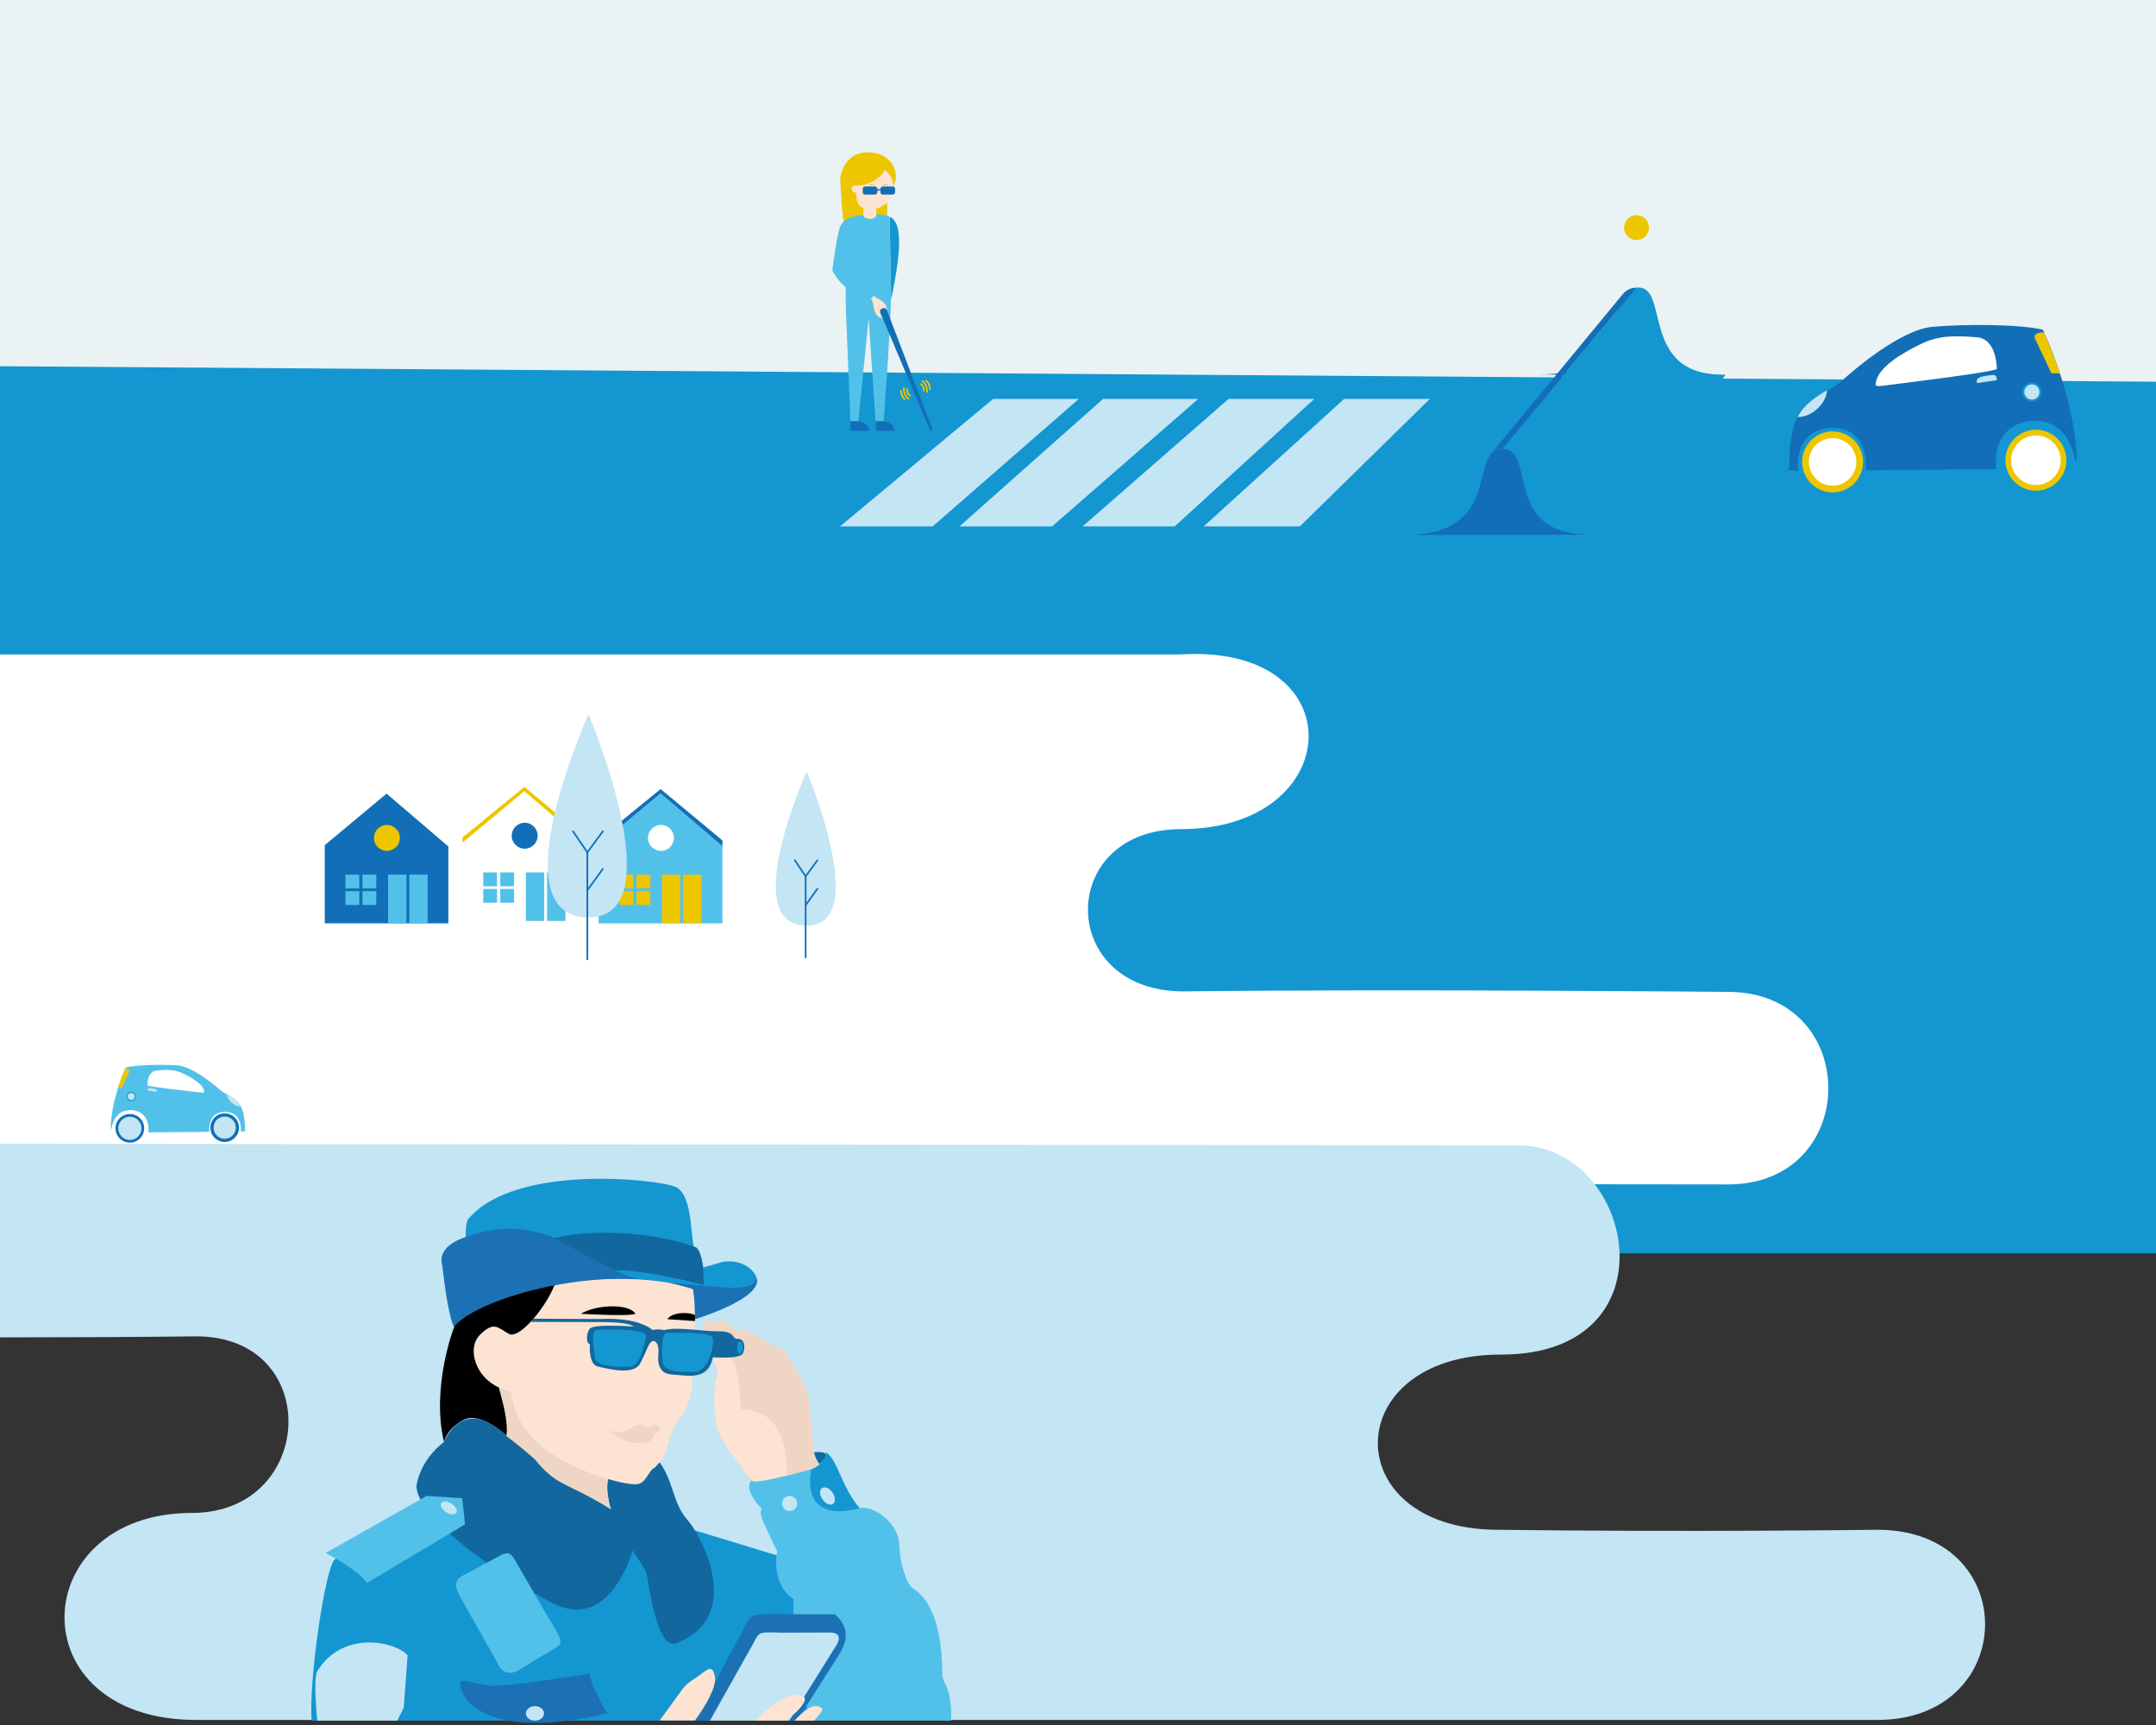 <?xml version="1.0" encoding="utf-8"?>
<!-- Generator: Adobe Illustrator 22.0.1, SVG Export Plug-In . SVG Version: 6.00 Build 0)  -->
<svg version="1.1" xmlns="http://www.w3.org/2000/svg" xmlns:xlink="http://www.w3.org/1999/xlink" x="0px" y="0px"
	 viewBox="0 0 1280 1024" style="enable-background:new 0 0 1280 1024;" xml:space="preserve">
<rect x="0" y="0" width="1280" height="1024" fill="#333333" stroke="none"/>
<style type="text/css">
	.st0{fill:#EAF2F4;}
	.st1{fill:#1496D1;}
	.st2{fill:#126FB7;}
	.st3{fill:#EDC600;}
	.st4{fill:#FFFFFF;}
	.st5{fill:#C3E5F4;}
	.st6{fill:#52C1E9;}
	.st7{fill:#FCE3D2;}
	.st8{fill:none;stroke:#EDC600;stroke-linecap:round;stroke-linejoin:round;stroke-miterlimit:10;}
	.st9{fill:#1B71B4;}
	.st10{fill:#12679E;}
	.st11{fill:#EFD6C4;}
	.st12{fill:#FFFFFD;}
	.st13{fill:none;stroke:#126FB7;stroke-linecap:round;stroke-linejoin:round;stroke-miterlimit:10;}
</style>
<g id="Calque_5">
	<rect class="st0" width="1280" height="331"/>
</g>
<g id="Calque_1">
	<polygon class="st1" points="1280,226.6 0,217.4 0,744 1280,744 	"/>
	<g>
		<path class="st2" d="M1212.8,195.7c0,0,19.2,40,20.2,77.4l-1.1,0c0,0-2.9-24.9-25.8-23.2c-15.3,1.1-22.9,13.5-20.9,28.6l-77.5,0.7
			c0,0,3-25.8-20.8-25.2c-22.7,1.3-19.4,25.6-19.4,25.6l-5.8-0.7c0,0,0.1-1.8,0.7-2.5c0,0-1.4-23.6,8.3-34
			c9.7-10.5,16.4-10.4,23.1-16.6c6.7-6.2,34.8-30.3,53.7-31.8C1166.4,192.3,1198.6,192.4,1212.8,195.7z"/>
		<circle class="st3" cx="1208.7" cy="273.2" r="18.1"/>
		<circle class="st3" cx="1088" cy="274.2" r="18.1"/>
		<circle class="st4" cx="1208.7" cy="273.2" r="14.7"/>
		<circle class="st4" cx="1088" cy="274.2" r="14.1"/>
		<circle class="st1" cx="1206.3" cy="232.7" r="5.7"/>
		<circle class="st5" cx="1206.3" cy="232.7" r="4.5"/>
		<path class="st3" d="M1223,221.6l-5.1,0l-9.8-20.7c-1-2.9,2.3-3.6,5.5-3.6C1213.6,197.3,1221.1,215.6,1223,221.6z"/>
		<path class="st4" d="M1185.5,219c0,0,0.2-17.9-12-18.8s-22-1.4-33.3,4.1c-11.3,5.5-25.8,14.1-26.6,23.4c-0.1,1.2-0.3,1.9,4.8,1.2
			S1183.7,221,1185.5,219z"/>
		<path class="st5" d="M1084.7,231.7c-0.5,7.8-8.8,15.9-17.4,15.9C1071.4,238.4,1084.7,231.7,1084.7,231.7z"/>
		<path class="st5" d="M1185.5,225.7c-0.1-2.9-0.9-3.4-3.5-3s-9.9,0.7-8.2,4.7L1185.5,225.7z"/>
	</g>
	<g>
		<path class="st2" d="M912.3,222.3c61,0.5,37.7-51.2,59.2-51.2s-1.8,51.6,53,51.6L912.3,222.3"/>
		<g>
			<path class="st2" d="M833,317.6c61,0.5,37.7-51.2,59.2-51.2c21.5,0-1.8,51,53,51L833,317.6"/>
			<path class="st1" d="M892.1,266.4l79.3-95.6c20.8-2.8,0.7,52.8,53,51.6l-62.8,94.4c0,0,15.9-0.5-19.4,0
				C892.1,317.2,912.3,266.4,892.1,266.4z"/>
			<path class="st2" d="M963.6,174.4c0,0,3-3.7,7.8-3.6l-79.3,95.6c-4.6-0.1-6.3,2.3-6.3,2.3L963.6,174.4z"/>
		</g>
	</g>
	<g>
		<g>
			<polygon class="st5" points="498.7,312.5 589.6,236.8 640.5,236.8 553.7,312.5 			"/>
		</g>
		<g>
			<polygon class="st5" points="569.6,312.5 654.9,236.8 711.4,236.8 624.6,312.5 			"/>
		</g>
		<g>
			<polygon class="st5" points="642.7,312.5 729.4,236.8 780.3,236.8 697.4,312.5 			"/>
		</g>
		<g>
			<polygon class="st5" points="714.6,312.5 798,236.8 848.9,236.8 771.7,312.5 			"/>
		</g>
		<path class="st2" d="M504.9,250c0,0,9.6-1.6,11.4,5.7h-11.4V250z"/>
		<path class="st2" d="M520,250c0,0,9.6-1.6,11.4,5.7H520V250z"/>
		<path class="st3" d="M530.4,110.6c4.3-7.7-0.8-20.3-15.3-20.2c-14.6,0.1-17.1,15.3-16.1,18.9c0,0,0.9,22.2,2.9,25.8l24.8-6.7
			c0,0,0.2-8.5-0.2-9.4L530.4,110.6z"/>
		<path class="st6" d="M512.5,127.6c-14.8,1.3-13.8,7.7-15.4,13.7c-0.6,2.4-3,19.2-3,19.2s6.3,14.2,23.3,17.1l2.1-2.6
			c-5.7-6-16.4-15.6-16.4-15.6l2-16.8c0,0-4.3,18.2-2.7,45.9l2.5,61.5h4.7l6.1-61l4.1,61h4.8c0,0,5.3-68.2,4.3-81.3l-0.8-40.2
			c-1.5-0.9-7.9-1.3-7.9-1.3C519.8,131,512.6,130.2,512.5,127.6z"/>
		<path class="st7" d="M520.3,127.3l-0.1-3.4c0,0,10.2-2.2,10.2-13.2c0.1-2.9-1.7-7.8-5.1-9.8c-2.6,5.6-11.9,9.9-17.5,9.2
			c-2-0.6-3.8,3.9,0.5,4.4c0,0-0.4,8,4.3,8.8v4.4C512.5,130.3,520.2,131.2,520.3,127.3z"/>
		<path class="st7" d="M517.1,177.3c2.6,3.2,0.1,9.7,6.8,11.8l-1.3-3.5c-0.7-1.7,2.5-3.9,4-1.3c0-5.9-6.4-6.8-7.8-8.7"/>
		<path class="st2" d="M519.5,115.5h-5.9c-0.8,0-1.4-0.6-1.4-1.4v-2c0-0.8,0.6-1.4,1.4-1.4h5.9c0.8,0,1.4,0.6,1.4,1.4v2
			C520.9,114.8,520.2,115.5,519.5,115.5z"/>
		<path class="st2" d="M530,115.5h-5.9c-0.8,0-1.4-0.6-1.4-1.4v-2c0-0.8,0.6-1.4,1.4-1.4h5.9c0.8,0,1.4,0.6,1.4,1.4v2
			C531.4,114.8,530.8,115.5,530,115.5z"/>
		<path class="st3" d="M519.2,109.8h-2.7c-0.1,0-0.2-0.1-0.2-0.2v-0.1c0-0.1,0.1-0.2,0.2-0.2h2.7c0.1,0,0.2,0.1,0.2,0.2v0.1
			C519.5,109.7,519.4,109.8,519.2,109.8z"/>
		<path class="st3" d="M527.2,109.8h-2.8c-0.1,0-0.2-0.1-0.2-0.2v-0.1c0-0.1,0.1-0.2,0.2-0.2h2.8c0.1,0,0.2,0.1,0.2,0.2v0.1
			C527.4,109.7,527.3,109.8,527.2,109.8z"/>
		<path class="st1" d="M528.2,128.6c6.4,3.3,8.1,14.5,0.9,49.1L528.2,128.6z"/>
		<path class="st2" d="M526.6,184.2c-0.9-2.3-4.7-1.3-4,1.3l29.7,70.2l1.4-0.5L526.6,184.2z"/>
		<path class="st8" d="M550.4,232.7c0-2.5-0.5-4.7-2.7-6.5"/>
		<path class="st8" d="M552.1,231.1c-0.1-1.9-0.5-3.6-2.2-5.1"/>
		<path class="st8" d="M548.5,231.9c-0.1-1.5-0.4-2.8-1.7-3.9"/>
		<path class="st8" d="M536.6,230.2c0,2.5,0.5,4.7,2.7,6.5"/>
		<path class="st8" d="M534.9,231.9c0.1,1.9,0.5,3.6,2.2,5.1"/>
		<path class="st8" d="M538.5,231c0.1,1.5,0.4,2.8,1.7,3.9"/>
		<rect x="520.2" y="112.3" class="st2" width="3" height="0.8"/>
	</g>
	<circle class="st3" cx="971.6" cy="135.1" r="7.4"/>
</g>
<g id="Calque_2">
</g>
<g id="Calque_3">
	<path class="st4" d="M0,702c245.3,0.3,960,1,1025.8,1.1c79.5,0.1,79.6-114.2,0.1-114.3c0,0-193.7-1.8-322.2-0.3
		c-76.6,0.9-76.6-96.3-2.7-96.3c98.7,0,103.7-110.2,0-103.7H0L0,702z"/>
	<path class="st5" d="M0,793.9c39.9,0,80.2-0.2,115.6-0.6c76.6-0.9,72.3,104.8-1.6,104.8c-98.7,0-104,122.9,2.5,122.9h998
		c84.5,0.1,86.2-112.8,0.1-112.9c0,0-110.1,1.5-226.8,0c-94.5-1.2-92.7-104.1,3.4-104c104.3,0.1,79.6-124.1,10.1-124.2
		c0,0-578.5-0.6-901.3-0.9L0,793.9z"/>
	<g>
		<path class="st6" d="M74.6,633.7c0,0-8.7,18.8-8.9,36.3l0.5,0c0,0,1.2-11.6,11.9-11c7.2,0.4,10.8,6.1,10,13.2l36.2-0.3
			c0,0-1.6-12,9.5-11.9c10.6,0.4,9.2,11.8,9.2,11.8l2.7-0.4c0,0-0.1-0.8-0.3-1.2c0,0,0.5-11-4.1-15.8c-4.6-4.8-7.7-4.7-10.9-7.6
			s-16.5-13.9-25.3-14.4S81.2,632,74.6,633.7z"/>
		<circle class="st2" cx="77.1" cy="669.8" r="8.5"/>
		<circle class="st2" cx="133.4" cy="669.4" r="8.5"/>
		<circle class="st5" cx="77.1" cy="669.8" r="6.9"/>
		<circle class="st5" cx="133.4" cy="669.4" r="6.6"/>
		<circle class="st1" cx="77.9" cy="650.9" r="2.7"/>
		<circle class="st5" cx="77.9" cy="650.9" r="2.1"/>
		<path class="st3" d="M70,645.8l2.4,0l4.4-9.7c0.4-1.4-1.1-1.7-2.6-1.6C74.2,634.4,70.9,643,70,645.8z"/>
		<path class="st4" d="M87.5,644.3c0,0-0.2-8.4,5.5-8.8c5.7-0.5,10.3-0.8,15.6,1.7s12.1,6.4,12.6,10.7c0.1,0.6,0.2,0.9-2.3,0.6
			C116.5,648.2,88.4,645.2,87.5,644.3z"/>
		<path class="st5" d="M134.7,649.5c0.3,3.6,4.2,7.3,8.2,7.3C140.9,652.5,134.7,649.5,134.7,649.5z"/>
		<path class="st5" d="M87.6,647.4c0-1.4,0.4-1.6,1.6-1.4c1.2,0.2,4.6,0.2,3.9,2.1L87.6,647.4z"/>
	</g>
	<g>
		<path class="st7" d="M411.4,765.2c0,0,2.8,22.1,0,25.5c-2.8,3.4-6.6,12.1-2.4,19.7c4.1,7.6,1.7,23.5-6.2,32.8
			c-7.9,9.3-3.8,18.6-13.8,27.9c-10,9.3-2.8,14.1-34.2,5.2s-51.4-31-51.4-50c0,0-22.1-4.1-22.1-25.5c0-5.2,8.6-19.3,19-10
			c10.3,9.3,28.5-27.9,28.5-27.9S387.4,752.4,411.4,765.2z"/>
		<path d="M331,756.5c-1.8,13.5-22,39.3-28.9,35.3c-6.9-4-8.9-7.4-17,0.4c-8.1,7.8-3.1,25.2,11.2,31.5c0,0,6.8,21.4,4.5,28.7
			c0,0-15.3-14.9-25.6-9.5c-10.3,5.4-11.6,13.1-11.6,13.1c-7.8-33,6.1-68.5,6.1-68.5l3.2-28.3L331,756.5z"/>
		<path class="st1" d="M417.6,752.4c0,0-2-12.1-5-12.1s-0.2-31.4-11.9-35.9c-11.7-4.5-94.6-13.5-122.5,19c-2.1,2.4-1.7,11-1.7,11
			s-16.2,4.5-14.1,15.5s4.5,34.2,7.2,37.6c0,0,2.4-11.7,61.1-25.9c53.5-7.2,80.7,3.4,80.7,3.4s2.4,10.4,1.2,17.9
			c0,0,33.6-13.5,36.4-20.4c2.8-6.9-9.3-16.9-22.1-12.8L417.6,752.4z"/>
		<path class="st9" d="M378.6,759.3c-27.9-7.1-53.8-42.8-102.1-24.9c-3.7,1.4-17.3,5.8-13.8,17.4c0,0,2.8,28.2,6.9,35.8
			C279.2,774.8,329.6,756.9,378.6,759.3z"/>
		<path class="st9" d="M397.5,761.7c23.5,0.7,49.8,7.5,51.5-3.2c4.6,12.3-36.4,24.6-36.4,24.6s0-12.8-1.2-17.9
			C411.4,765.2,401.8,762.3,397.5,761.7z"/>
		<path class="st10" d="M412.6,740.3c-20.5-8.1-59.7-11.6-83.8-5.3c0,0,30.8,16.6,36.6,19.1c18.4-0.4,52.4,8.7,52.4,8.7
			C417.8,740.4,412.6,740.3,412.6,740.3z"/>
		<path class="st11" d="M486.6,869.2c0,0-2.9-1.2-3.3-7.1c-0.3-5.9-3.3-36.9-5.2-39.2c-1.9-2.2-10.3-22.3-15.7-23
			c-5.3-0.8-17.5-12.1-22.9-10.1s-7.8-11.4-14.5-4.1c0,0-8.3-5.9-7.2,4.2l7.8,22.9c0,0,0.2,5.8-1,7.4s0.6,22.4,1,27.1
			c0.7,7.9,21.7,32.8,21.7,32.8S487.3,873.3,486.6,869.2z"/>
		<path class="st7" d="M467.4,875.9c-0.9-24.2-6.3-37.9-27.5-39.4c0,0-1-29.5-7.2-30.6c0,0-14.5-11.7-8,3.9c0,0,2.8,3.4,0,10.4
			c-1.4,17.4-0.5,28,5.4,36.7c6,8.7,17.3,23.2,17.3,23.2S461.8,877.3,467.4,875.9z"/>
		<path class="st10" d="M394.2,789.6c0,0-3.9-1-6.7,0c0,0-7.7-7.9-31.8-6.6l-39-0.2l-1.7,1.9l40.6,0.1c4.2,0.1,17.5-0.1,20.6,2.7
			c0,0-23.5-1.8-26,1.2s-2.1,9.1,0,9.2c0,0-0.9,12.1,4.7,13.3c5.6,1.2,21.2,5.6,25.2-1.9s4.9-12.2,7.1-13.1c2.2-0.9,4.2,2.2,3.7,7.2
			s-0.3,12.2,8.5,12.6c8.7,0.4,21.1,3.9,23.8-10.3c0,0,15.8,1.2,17.7-2.1c1.9-3.3,1.2-9-2.8-8.8s-0.9-4.5-11.6-4.5
			S402.8,787.4,394.2,789.6z"/>
		<path d="M377.2,779.9c-3.4-6.2-23.3-5.6-32.3,0C344.8,779.9,373.8,781.6,377.2,779.9z"/>
		<path d="M412.6,780.7c-2.2-1.7-13.3-2.3-16.4,2.4l16.4,1.1V780.7z"/>
		<path class="st11" d="M390.2,850.5c3.5-1.9-0.3-8.3-5.2-2.6c0,0-3.8-4.9-10-0.4c-6.2,4.5-12.9,1.7-12.9,1.7
			c3.8,2.8,15,2.8,19.3,3.2C385.7,852.7,388.8,851.2,390.2,850.5z"/>
		<path class="st11" d="M388.6,850.8c-1.4,4-2.7,7-13.3,5.6c-7.3-0.4-14.7-8.1-13.1-7.3C368.9,852.5,386.9,852.1,388.6,850.8z"/>
		<path class="st1" d="M412.6,908.5l60.7,18.5l7.6,94.4H185c-1.7-23.7,7.9-90.3,13.8-95.8l52.1-33.1L412.6,908.5z"/>
		<path class="st10" d="M483.3,862.1c5.8-0.5,10.6,0.2,3.3,7.1C484,865.9,483.3,862.1,483.3,862.1z"/>
		<path class="st6" d="M446.3,878.6c-4.4,3.6,1.7,13.6,5.9,16.7c-1.5,4.5-0.3,5.5,9.2,25.7c0,0-4.3,18.6,9.7,28.3v32.3l9.9,39.8
			h83.7c0.5-20.1-4.9-21.9-5.2-26.6s1-40.4-17.6-52c-2.8-1.3-7.8-13.5-8-25.9c-0.3-12.4-14.8-23.4-23.5-21.7l-27-23.5
			C483.3,871.7,445.6,882.5,446.3,878.6z"/>
		<path class="st1" d="M490.3,862c7.4,5.1,8.4,19,20,33.3c-19.7,5.4-32.5-1-28.7-22.9C481.6,872.3,490.1,869.1,490.3,862z"/>
		<circle class="st5" cx="468.8" cy="892.5" r="4.5"/>
		
			<ellipse transform="matrix(0.822 -0.569 0.569 0.822 -418.095 437.832)" class="st5" cx="491.6" cy="888" rx="3.6" ry="5.7"/>
		<path class="st9" d="M495.6,958.3c4.6,3.9,10.5,11.4,2.8,23.5l-25.1,39.5h-60.7l29.5-55.7c2.5-5.5,5.1-7.4,11.3-7.4
			C459.6,958.3,487.9,958.1,495.6,958.3z"/>
		<path class="st5" d="M421.5,1021.4l26.1-46.5c3.1-6.2,3.1-6.2,16.5-5.7l28.7-0.1c4.7,0,7.6,2.4,2.6,9.4l-26.8,42.9H421.5z"/>
		<path class="st7" d="M391.6,1021.4l11.6-16c2.3-2.8,2.5-4.7,9.4-9.1c6.9-4.4,10-9.4,11.8-1.2c1.8,8.2-11.8,26.2-11.8,26.2H391.6z"
			/>
		<path class="st7" d="M448.7,1021.4c8-9.2,22.3-18.6,28.8-13.9c1.8,1.8-2.9,8.4-11.2,13.9H448.7z"/>
		<path class="st7" d="M471.7,1021.4c4.8-5.2,10.9-11.1,16-7.6c2.1,1.2-4.5,7.6-4.5,7.6H471.7z"/>
		<path class="st10" d="M300.7,852.4c20.4,13.8,21,21.2,31.6,27.1c10.6,5.9,48.9,21.2,44.6,36.7c-4.2,15.5-18.5,51.7-50,34.9
			s-78.7-49.4-79.7-68.8c2.6-16.7,16.3-26.2,16.3-26.2S274.6,827.2,300.7,852.4z"/>
		<path class="st10" d="M391.6,868c8.5,11.9,7.7,24.3,16.5,34.2s32.4,55.8-3.7,71.9c-4.1,1.8-12.7,10.1-20.4-39.3
			c-1-6.7-28-36-23-56.8c0,0,12.4,3.8,17.6,3c5.2-0.8,6.6-8.5,10.3-9.9L391.6,868z"/>
		<path class="st11" d="M361,878c-0.9,5.6-0.4,8.1,1.3,17.7c-25-15.6-32-13.3-44.9-29.6c-11.9-10.2-16.7-13.6-16.7-13.6
			c1.1-10.3-3-22.4-4.5-28.7c0,0,5.6,2.2,7.2,2.5C305.1,842.1,315.1,864.1,361,878z"/>
		<path class="st6" d="M274.4,889.4l1.7,15.5l-58.3,34.8c-4.1-6.6-20-15.6-24.5-17.8l60-33.9L274.4,889.4z"/>
		<ellipse transform="matrix(0.539 -0.843 0.843 0.539 -631.372 636.871)" class="st5" cx="265.9" cy="895" rx="3" ry="5.3"/>
		<path class="st5" d="M242,982.7c-6.7-8-38.2-15.6-53.6,9.3c-2.7,4.4,0,29.4,0,29.4h47.4l3.9-7.6L242,982.7z"/>
		<path class="st9" d="M349.9,993.5c0,0-49.2,8-58.2,7.2c-9.1-0.8-15.3-3.9-18.6-2.6c0,15.5,24,34.4,87.4,18.9
			C360.4,1017.1,350.6,1000.3,349.9,993.5z"/>
		<ellipse class="st5" cx="317.6" cy="1017.1" rx="5.4" ry="4.3"/>
		<path class="st6" d="M296,923.9l-21.2,11.4c-7.5,4.1-3.4,9.2,2.6,20.1l16.6,29.3c2.1,4.1,5.4,13.2,16.6,5.1l20.4-12.3
			c4.8-2.5-1.6-10.6-6.7-19.3l-17.6-30.4C303.8,922.6,302.5,920.1,296,923.9z"/>
		<path class="st1" d="M423.2,794.5c1,5.3-3.2,19.9-10.6,19.9c-7.4,0-18.5,0.8-19.2-6.3c-0.7-7.1-0.9-16.9,2.8-16.9
			C401.5,791.2,422.4,790.3,423.2,794.5z"/>
		<ellipse class="st1" cx="439.3" cy="799.9" rx="1.7" ry="3.6"/>
		<path class="st1" d="M383.5,793.7c-1.8,7.1-3.5,17.3-9.7,17.6c-6.6,0.3-20.4,0.2-20.7-5.7c-0.2-3.9-2.5-15.7,0.8-16
			C357.1,789.1,385.6,788.2,383.5,793.7z"/>
	</g>
</g>
<g id="Calque_4">
	<g>
		<polygon class="st12" points="274.6,546.8 348,546.8 348,501.1 311.3,469.7 274.6,500.2 		"/>
		<polygon class="st3" points="274.6,500.2 274.6,497.1 311.3,467.1 348,497.6 348,501.1 311.3,469.7 		"/>
		<circle class="st2" cx="311.5" cy="496.1" r="7.7"/>
		<rect x="286.9" y="517.9" class="st6" width="8.2" height="8.2"/>
		<rect x="286.9" y="527.7" class="st6" width="8.2" height="8.2"/>
		<rect x="297" y="517.9" class="st6" width="8.2" height="8.2"/>
		<rect x="297" y="527.7" class="st6" width="8.2" height="8.2"/>
		<rect x="312.2" y="517.9" class="st6" width="10.9" height="28.8"/>
		<rect x="324.8" y="517.9" class="st6" width="10.9" height="28.8"/>
		<polygon class="st2" points="192.8,548.1 266.2,548.1 266.2,502.4 229.5,471 192.8,501.6 		"/>
		<polygon class="st12" points="192.8,501.6 192.8,498.4 229.5,468.4 266.2,498.9 266.2,502.4 229.5,471 		"/>
		<circle class="st3" cx="229.7" cy="497.4" r="7.7"/>
		<rect x="205.1" y="519.2" class="st6" width="8.2" height="8.2"/>
		<rect x="205.1" y="529" class="st6" width="8.2" height="8.2"/>
		<rect x="215.2" y="519.2" class="st6" width="8.2" height="8.2"/>
		<rect x="215.2" y="529" class="st6" width="8.2" height="8.2"/>
		<rect x="230.4" y="519.2" class="st6" width="10.9" height="28.8"/>
		<rect x="243" y="519.2" class="st6" width="10.9" height="28.8"/>
		<polygon class="st6" points="355.4,548.1 428.9,548.1 428.9,502.4 392.2,471 355.4,501.6 		"/>
		<polygon class="st2" points="355.4,501.6 355.4,498.4 392.2,468.4 428.9,498.9 428.9,502.4 392.2,471 		"/>
		<circle class="st12" cx="392.4" cy="497.4" r="7.7"/>
		<rect x="367.7" y="519.2" class="st3" width="8.2" height="8.2"/>
		<rect x="367.7" y="529" class="st3" width="8.2" height="8.2"/>
		<rect x="377.9" y="519.2" class="st3" width="8.2" height="8.2"/>
		<rect x="377.9" y="529" class="st3" width="8.2" height="8.2"/>
		<rect x="393" y="519.2" class="st3" width="10.9" height="28.8"/>
		<rect x="405.6" y="519.2" class="st3" width="10.9" height="28.8"/>
	</g>
	<g>
		<path class="st5" d="M349.4,424c0,0-54.4,120.6,0,120.6C400.6,544.6,349.4,424,349.4,424z"/>
		<polyline class="st13" points="348.7,569.5 348.7,506 340.2,493.5 		"/>
		<line class="st13" x1="348.7" y1="528.5" x2="357.9" y2="515.8"/>
		<line class="st13" x1="348.7" y1="506" x2="357.9" y2="493.5"/>
	</g>
	<g>
		<path class="st5" d="M478.9,458c0,0-41.2,91.5,0,91.5C517.7,549.5,478.9,458,478.9,458z"/>
		<polyline class="st13" points="478.3,568.3 478.3,520.2 471.9,510.7 		"/>
		<line class="st13" x1="478.3" y1="537.3" x2="485.3" y2="527.6"/>
		<line class="st13" x1="478.3" y1="520.2" x2="485.3" y2="510.7"/>
	</g>
</g>
</svg>
